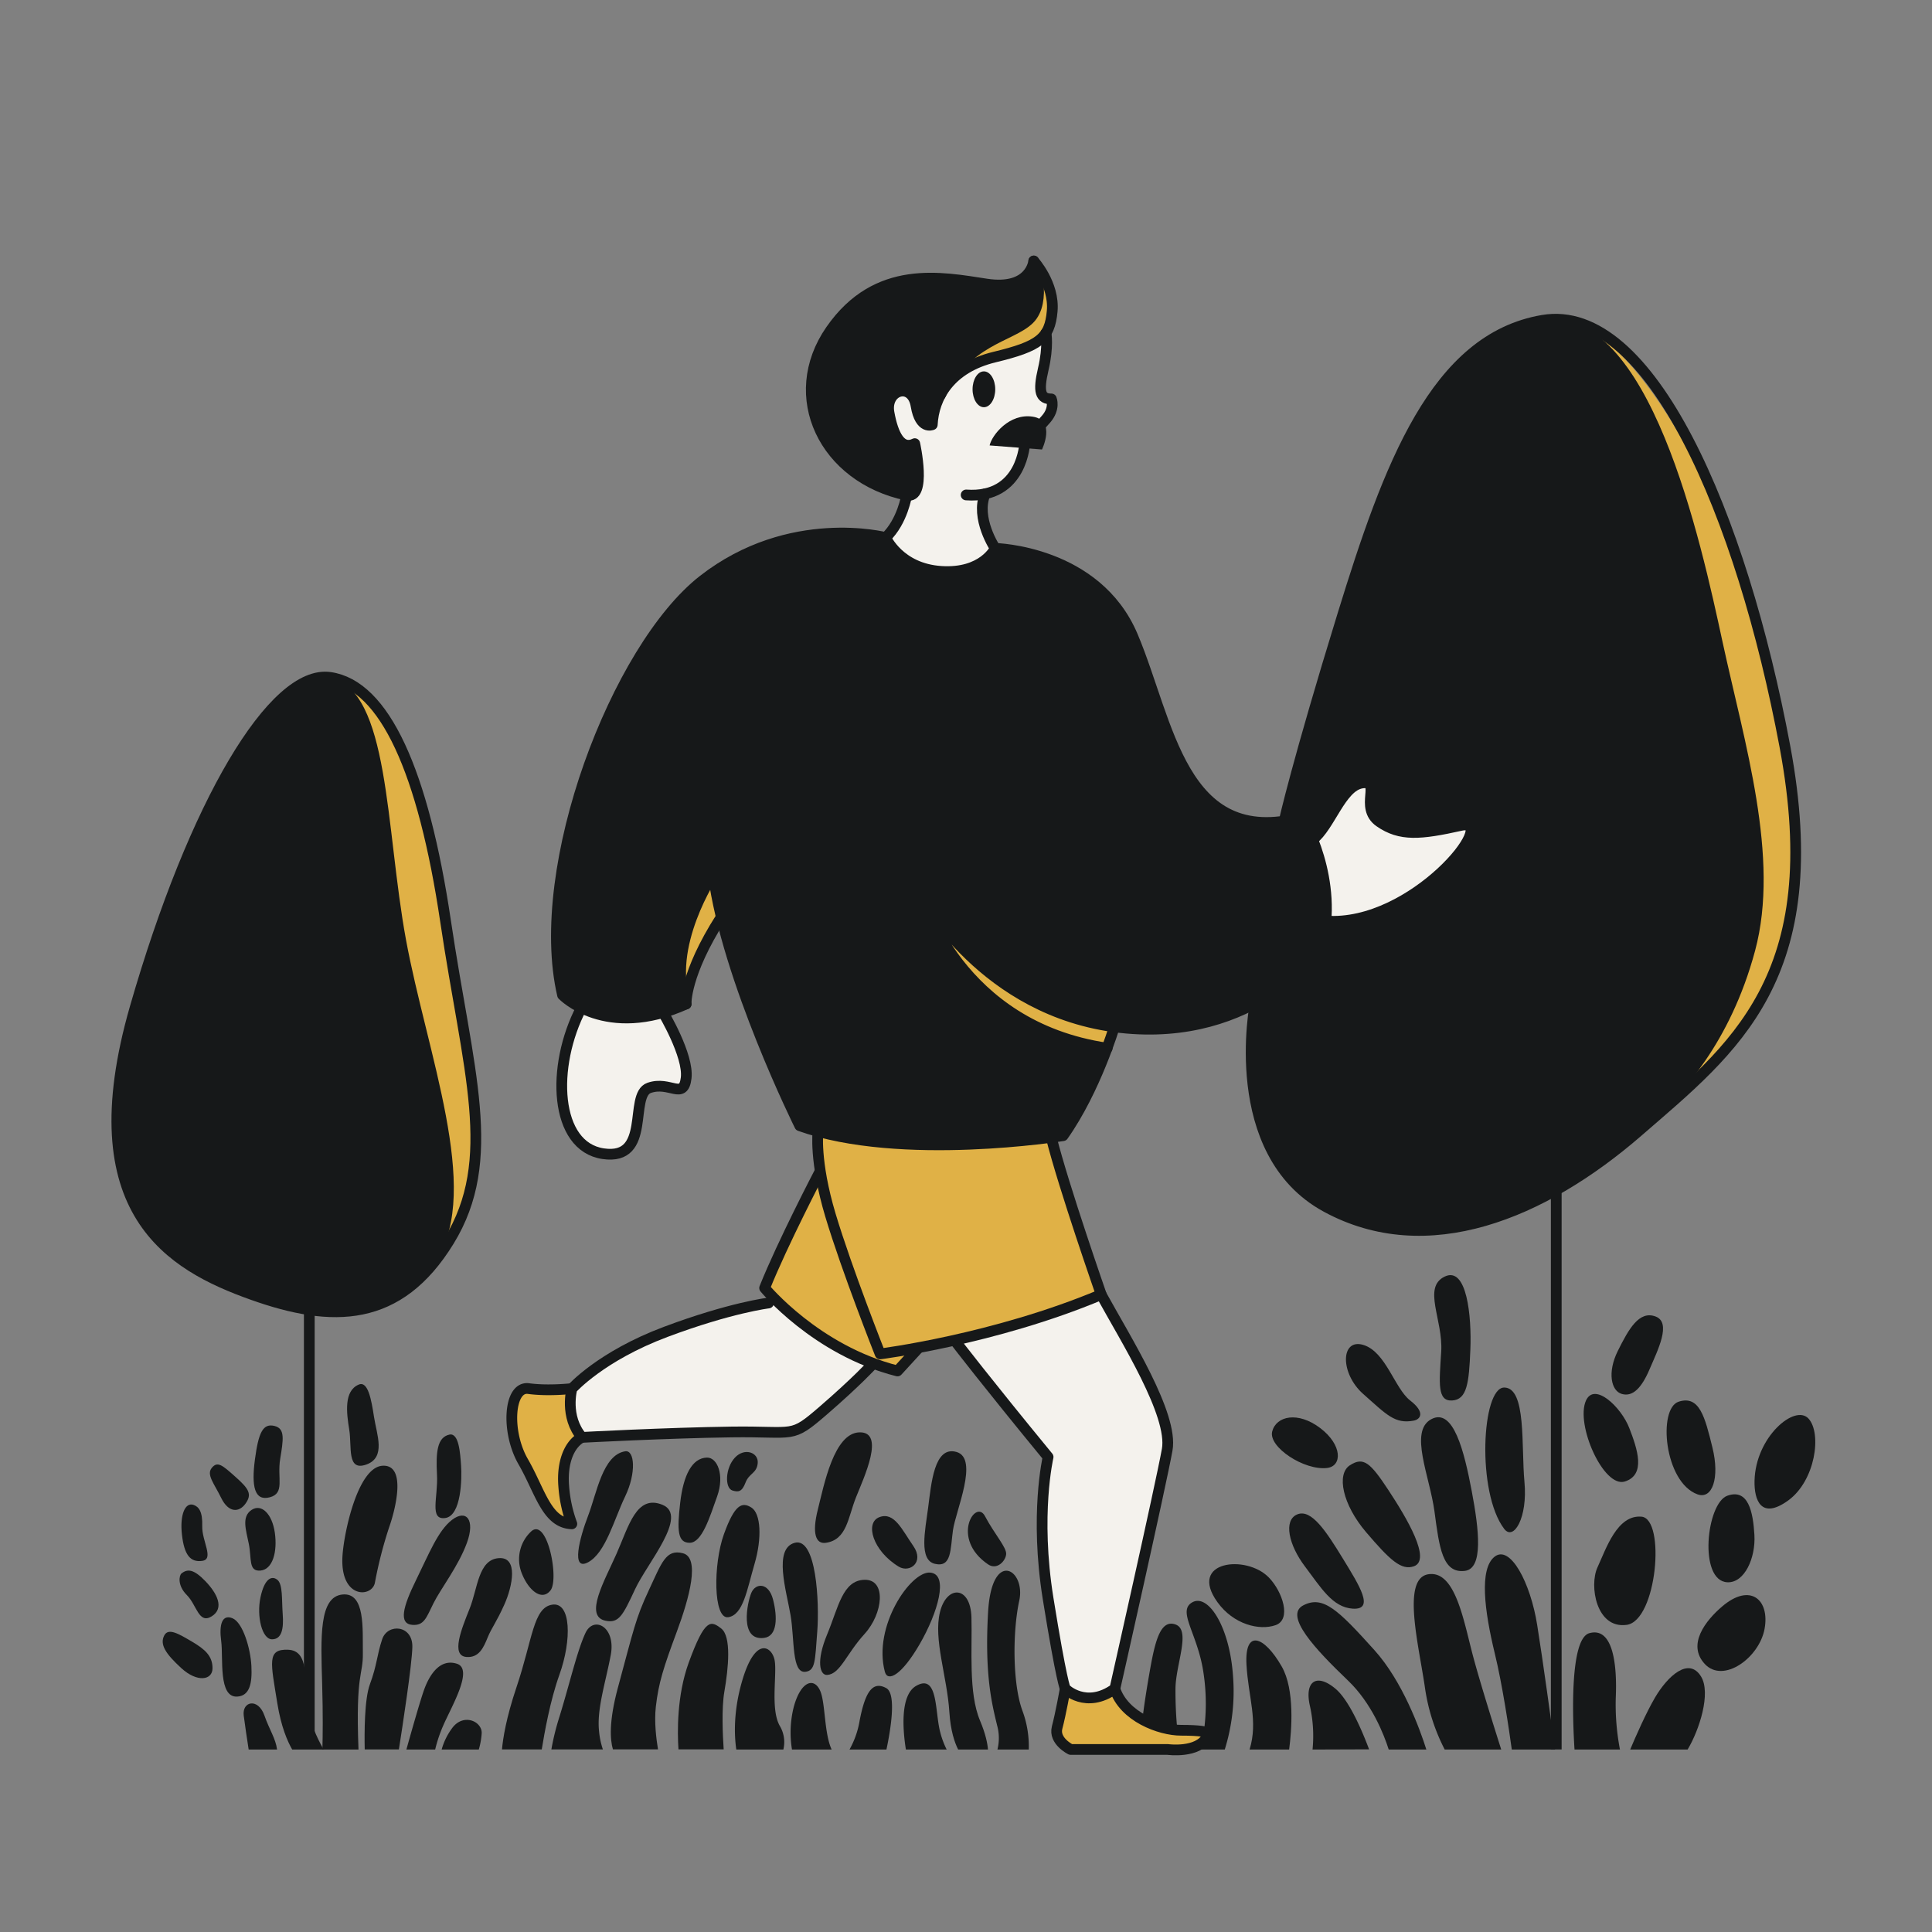 <svg id="Layer_1" data-name="Layer 1" xmlns="http://www.w3.org/2000/svg" viewBox="0 0 900 900"><rect x="0" y="0" width="900" height="900" fill="#808080" stroke="none"/><title>Big Guy Illustrations Pack - Scene 7</title><path d="M410.22,252.86s10.39-11.3,12.13-22.19-17.49-39.24-17.49-39.24l13.86-23,44.9-7.25,23.63-6.09S487.12,165.78,486,172s-1.33,12.7,1.36,13.79,5.75,4.71,2.82,7.12a94.18,94.18,0,0,0-7.39,7.38L477,209.39s-.61,19.47-20.14,21.39l1.49,4.44S454,247.82,466.91,256c0,0-10,18.59-35.56,12.92S410.22,252.86,410.22,252.86Z" fill="#f4f2ed"/><path d="M270.87,469.48s-16.22,32.31-6.33,53.56,22.28,15.66,29,10.27,1.53-26,8.88-26.54,15.17,5.54,17.22-4.62-14.34-38.91-14.34-38.91Z" fill="#f4f2ed"/><path d="M607.55,394.33s11.34-18.21,21-29.69,16.81,7.22,16.81,7.22l49.57,9.44s-13,36.55-34.45,42.43-47.59,10.4-47.59,10.4Z" fill="#f4f2ed"/><path d="M266.38,646.86s35.34-35.23,96.47-39.91c0,0,22.31,20.52,43.4,28.71l-31.71,28.49-6.25,1.65-97.2,3.74S260.44,659.1,266.38,646.86Z" fill="#f4f2ed"/><path d="M445.61,625.58l42.64,53.14S483.84,707.36,486,726s10.19,60.67,10.19,60.67,7.14,10.49,23.1,0l18.72-84.27s8.1-21.84,5.91-32-14.74-39.63-31-67.32Z" fill="#f4f2ed"/><path d="M437,436.78c5,16.15,25.7,51.51,78.68,51.47l3.4-12s-64.7-19.74-78.76-47.05Z" fill="#e0b146"/><path d="M320.5,461.09s6.86-25.18,18.2-34.84l-6.16-16.82S306.93,442.58,320.5,461.09Z" fill="#e0b146"/><path d="M447.94,173c-.17.4,4.74-3.87,22.18-8.47s27.48-17.7,15.66-37l-2.57,6.76s2.57,8.43-10.69,16S453,160.87,447.94,173Z" fill="#e0b146"/><path d="M736.93,156.14c18,10.88,39.07,54.19,54.61,115.1s29.83,111.32,25.63,142-30.9,91.59-30.9,91.59,20.75-8.52,41.16-54.47S830,341,818.74,291.86s-49.81-127.92-83.43-140.64C733.62,150.58,736.93,156.14,736.93,156.14Z" fill="#e0b146"/><path d="M161.39,319.22s8.36,11.25,11.66,30.16,5.4,64.69,13.8,94.93,16.29,56.64,20,89.13,0,48.22,0,48.22,22.36-21,12.56-80.07-16.61-103.75-21.06-119.07S181.3,324.35,161.39,319.22Z" fill="#e0b146"/><path d="M380.87,547.85s-21,44.35-24.68,52.18c0,0,24.07,28.86,61.89,38.65l9.54-10.4s39.43-5.51,85.32-25.22l-23.29-73.23-100.12-12-8.66,6.72.68,16Z" fill="#e0b146"/><path d="M497.37,787.62a11.18,11.18,0,0,0,11.5,3.28c7-2.12,10.8-3.28,10.8-3.28s1.37,12.58,17,15.49,29.14,2.2,25.68,5.83-5.81,4.85-6.67,5.11-58.32,1.12-58.32,1.12l-5.15-7.8Z" fill="#e0b146"/><path d="M244.11,647c6.52-3,22.27-.13,22.27-.13s-1.56,11.82,4.71,22.68c0,0-5.17.86-7.85,12s2.58,26.83,2.58,26.83-5.69,2.35-11.06-6.93S241.61,682,240,672,236.48,650.55,244.11,647Z" fill="#e0b146"/><path d="M262.09,463.51s-11.69-72.7,25.21-137.73,62.06-82,125.28-75.36c0,0,11,19.94,27.77,15.84s21.54-3.47,23.27-10.8c0,0,41.84,6,52.9,23.43s25,60.66,37,82.38a42.43,42.43,0,0,0,53,19.48s18.33,27.6,8.82,60.91c0,0-23.6,43.12-96.26,36.65,0,0-68.56-13.67-89.83-61.43,0,0,10.13,57.55,86.43,71.37,0,0-10.13,26.8-20.48,40.79,0,0-66.68,12.49-122.66-4.62,0,0-32.93-68.4-40.33-117.2,0,0-20.77,24.12-12.51,56l-.09,4.47S289.45,484.17,262.09,463.51Z" fill="#161819"/><path d="M481.58,121.56s5.93,13.54,0,24.27-18.43,7.64-31.51,21.16-15.75,30.82-15.75,30.82-7.06,3.24-6.6-4.93-5.27-14.25-11.44-8.9,1.8,22,1.8,22a9.52,9.52,0,0,0,8.05.63s3.61,18.16-.65,23.41a48.24,48.24,0,0,1-42.12-27.12c-14-27.88,4.78-53.76,23.75-67.49s44.59-3,58-2.69S481.58,121.56,481.58,121.56Z" fill="#161819"/><path d="M598.94,381.72s16.92-71.49,32.93-115.45,37-109.5,86.79-117.06,73.72,103.34,83.81,150,26.8,100.15,15.12,143.66-34.92,67.3-44.7,75.76-68.73,64.07-128.59,53.07S581,508.47,584.59,468.1l33.25-39.91s13.64,2.88,31.39-6.35,41.89-33.42,34.39-37.4-18.63,9.08-37.48.5,1-21-10.35-20.3-14.19,13.53-17.68,18.45-6.25,8.17-6.25,8.17l-5.31-10.51Z" fill="#161819"/><path d="M144.08,610.12s38.66,8.31,59.41-23.72-4.73-96.3-14.36-148.6-7.54-115.94-35.37-122.24c0,0-16.49-7.94-47,43.29S57.52,485.44,56.05,500.73,47.52,556.2,79.8,583,144.08,610.12,144.08,610.12Z" fill="#161819"/><path d="M115.84,815c-.69-4.43-1.75-11.45-2.3-15.8-.85-6.72,6.72-8.4,9.66,0,2.34,6.69,5.21,10.63,5.87,15.8Z" fill="#161819"/><path d="M150.74,815H136.12c-2.25-3.9-5.19-10.72-6.92-21.49-3.06-19.09-5-25.39,5-25s7.51,14,9.18,26.56c1,7.36,4.3,14.42,6.86,19Z" fill="#161819"/><path d="M128,664.3c-5.5-1.43-7.56,2.94-9.24,15.55s-.21,19.53,6.93,17.64,3.36-8.82,4.83-17.85S132.86,665.56,128,664.3Z" fill="#161819"/><path d="M98.62,683.84c2.71-3.38,5-1.26,11.14,4.2s7.77,8,4.62,12.39-8,4.19-11.34-2.63S96.1,687,98.62,683.84Z" fill="#161819"/><path d="M90.22,701.06c-4-1.44-6.51,4.62-5.46,13.86s3.78,13,9.45,12.19-.21-9.25,0-16.18S92.53,701.9,90.22,701.06Z" fill="#161819"/><path d="M84.52,733c2.8-2.25,5.7-2.1,11.16,3.57s9,12.6,2.94,16.38-6.93-5.25-11.55-9.87S83.51,733.81,84.52,733Z" fill="#161819"/><path d="M76.57,761.76c1.94-3.53,6.72-.63,12.81,2.94S99,771.42,99,777.1s-7.19,6.72-14.52,0S74.26,766,76.57,761.76Z" fill="#161819"/><path d="M110.6,790.33c5.69-.4,6.93-6.09,6.51-14.28s-4-20.25-8.82-22.21-6.3,2.88-5.25,10.65S101.57,791,110.6,790.33Z" fill="#161819"/><path d="M126.72,763.65c-4.65,0-7.25-10.71-5.38-19.53s5.25-10.29,7.86-8.19,2,9.24,2.5,16S131.29,763.65,126.72,763.65Z" fill="#161819"/><path d="M117.18,703.39c4.61-3.07,9.59,1.77,10.85,10.64s-1,17.09-6.69,17.6-4.06-5.57-5.41-12.3S112.43,706.57,117.18,703.39Z" fill="#161819"/><path d="M167.1,645c4.32-1.83,5.88,6.93,7.14,15.12s5.67,18.8-3.57,22.11S164,674,162.69,666,160.17,647.92,167.1,645Z" fill="#161819"/><path d="M159.54,724.8c.68-10.91,7.14-41.38,18.69-42s5.67,21.21,3.15,28.35a198,198,0,0,0-6.72,26.05C173.4,744.33,158.28,745,159.54,724.8Z" fill="#161819"/><path d="M167,815H150.2c0-.28,0-.58,0-.91.14-5.08.29-15.18-.13-29.8-.64-21.85-1.45-40.31,9.37-41.5s9.43,16.08,9.59,27.21C169.2,780.81,165.61,778.69,167,815Z" fill="#161819"/><path d="M192.09,767.22c-.17,8.27-4.56,36.82-6.27,47.73H169.9c-.16-7.49-.17-23.36,2.4-30.3,3.41-9.23,3.2-13.43,5.72-21S192.3,756.93,192.09,767.22Z" fill="#161819"/><path d="M206.59,803.56A65.81,65.81,0,0,0,202.72,815H189.31c2-7.15,6-21.29,8-27.14,2.74-8,7.77-15.33,15.55-12.82S210.57,794.53,206.59,803.56Z" fill="#161819"/><path d="M205.74,815a30.35,30.35,0,0,1,5-10.13c5.25-6.93,13.86-2.94,13.65,2.52a34.24,34.24,0,0,1-1.35,7.61Z" fill="#161819"/><path d="M217.3,771.88c-7.41-.57-2.31-13.07,1.47-22.51s4-22.68,13.44-23.52,6.51,13.23,2.73,21.63-5.88,10.71-7.77,15.33S223.18,772.33,217.3,771.88Z" fill="#161819"/><path d="M192.09,756.93c-6.47-.5-4.41-8.4,1.68-20.79S204.06,713,210.58,708s10.92-.21,6.93,10.71-12.26,21.43-15.58,28.15S197.56,757.35,192.09,756.93Z" fill="#161819"/><path d="M209.32,668.3c4.51-1,5.07,8.82,5.47,14.49s.2,23.31-7.37,24.36-3.29-9.66-3.85-20.16S203.64,669.56,209.32,668.3Z" fill="#161819"/><path d="M260.56,780.26c-4.31,12-7,27.35-8.19,34.69H233.84c.45-5.07,1.94-14.68,6.77-29,7.56-22.47,7.77-37,16.59-38.43S266.45,763.89,260.56,780.26Z" fill="#161819"/><path d="M284.51,771c-2.52,13.24-6.51,25.12-5.46,35.35a36.41,36.41,0,0,0,1.8,8.6h-24a115.85,115.85,0,0,1,3.88-15.59c4.82-15.76,8.18-30.46,12-38.65S287,757.77,284.51,771Z" fill="#161819"/><path d="M247.7,713.17a17.68,17.68,0,0,0-4.83,19.23c3.15,8.44,9.53,13.69,13.59,8.44S255.06,707.35,247.7,713.17Z" fill="#161819"/><path d="M291.23,676.07c4.43-.71,5.25,10.08,0,21S282.16,723.3,274,727.74s-4-11.35,0-21.75S280.73,677.75,291.23,676.07Z" fill="#161819"/><path d="M282.1,755c-10.13-2.06-.53-18.48,5.14-31.29s9.24-27.73,21.42-22.69-7.14,27.1-12.81,39.28S288.3,756.3,282.1,755Z" fill="#161819"/><path d="M305.52,795c-.82,7.12.21,15.13,1,19.91h-21c-1.31-4.41-1.93-12.93,2.29-28.61C295.22,759,296.06,754,302.15,741s8-19.53,16-17.43,3.15,20.37-2.94,36.75S306.77,784,305.52,795Z" fill="#161819"/><path d="M337.44,788c-1.36,7.87-.76,20.49-.32,26.93H316.06c-.53-7.82-.83-25.06,4.79-40.46,7.56-20.71,10.29-19.6,15.12-15.85S339.33,777.1,337.44,788Z" fill="#161819"/><path d="M364.92,815H343c-.85-5.73-1.56-17.14,2.62-31.63,6.09-21.14,13.65-16.52,15.13-10.43S358.66,796,363.27,804A14.78,14.78,0,0,1,364.92,815Z" fill="#161819"/><path d="M329.28,679c4.8-.15,8.37,8,4.8,18.06s-7.14,21.63-12.81,21.63-5.88-5.79-4.41-18.64S322.38,679.22,329.28,679Z" fill="#161819"/><path d="M341.22,694.34c-3.7-1.14-3.38-10.51,1.14-15.33s11-2.37,10.62,2.49-4,4.72-5.67,9.1S344,695.18,341.22,694.34Z" fill="#161819"/><path d="M339.22,753.36c-7,1-7-24.78-2-38.65s8.4-15.22,12.81-12.44,5,14.19,1.47,26.23S346.26,752.31,339.22,753.36Z" fill="#161819"/><path d="M355.92,763c6.26-.79,6.3-9.66,4.2-17.85S351.93,737.4,350,742,344.37,764.49,355.92,763Z" fill="#161819"/><path d="M387.42,815H368.94a48.79,48.79,0,0,1,.84-19.91c3.36-12.27,9.67-13.85,12.4-7.18C384.51,793.57,383.93,807.52,387.42,815Z" fill="#161819"/><path d="M375.25,778.78c4.6-.6,4.41-5,5.46-18.7s-.42-44.11-10.5-41.38-3.83,22.48-1.92,33.82S368.74,779.62,375.25,778.78Z" fill="#161819"/><path d="M385.33,780.25c-3.41.23-5.25-6.31,0-18.91s7.14-25.2,17.43-25.41,8.61,15.75,0,25.2S391.42,779.83,385.33,780.25Z" fill="#161819"/><path d="M384.7,718.7c-4.62.68-6.57-4.2-3.71-15.54s7.49-35.71,19.46-35.92,2.1,20.8-1.68,30.25S394.57,717.27,384.7,718.7Z" fill="#161819"/><path d="M412.94,815H395.73a41.26,41.26,0,0,0,4.72-13.46c2.52-13,5.88-18.72,12.4-15.15C417.83,789.07,414.68,806.82,412.94,815Z" fill="#161819"/><path d="M412.21,778.81c1.31,4.87,7.77,1.65,16.18-12.85s13.86-32.76,4.83-33.39S406.54,757.63,412.21,778.81Z" fill="#161819"/><path d="M441,815h-19c-1.29-8.09-3-25.22,4.79-29.66,10.28-5.89,8.68,12,11.16,21.42A39.58,39.58,0,0,0,441,815Z" fill="#161819"/><path d="M460.24,815H446.35c-1.66-3.26-3.54-8.76-4.1-17.48-1.05-16.59-7.49-33.86-4.38-46.54s14.25-12.42,14.67,2.46-1.47,35.11,4,48.1C459.16,807.78,460,812.13,460.24,815Z" fill="#161819"/><path d="M418.72,729.84c5.07,3,12-2.1,6.73-9.67s-8.83-16-15.76-13.44S406.54,722.49,418.72,729.84Z" fill="#161819"/><path d="M435.53,728.5c7.82,1.82,7.14-6.64,8.4-15.68s12.18-33.37,1.68-36.43-11.78,14.9-13.24,25.88S428,726.75,435.53,728.5Z" fill="#161819"/><path d="M479.24,815h-14.6a21.9,21.9,0,0,0-.13-11.18c-2.31-9.66-5.92-23.15-4.22-52.84s17.67-19.83,14.52-5.34-3.15,38.65,1.46,51.25A47.53,47.53,0,0,1,479.24,815Z" fill="#161819"/><path d="M460.29,728.75c4.16,2.83,8.21-1.64,8.42-4.79s-5.46-9.32-9.87-17.68S442.62,716.74,460.29,728.75Z" fill="#161819"/><path d="M759.4,815c2.5-5.93,7.35-17,11.56-24.2,6-10.19,15.75-19,21.42-9.87,4.81,7.72-.77,25-6.23,34.07Z" fill="#161819"/><path d="M802.15,748.43c-7.45,6.38-16.51,17.64-7.94,26.77s25.27-2.83,27.79-16.38S815.38,737.08,802.15,748.43Z" fill="#161819"/><path d="M804.67,737.08c8,.38,13.23-11.34,12.6-22.05s-2.83-21.74-12.6-18.27S791.12,736.45,804.67,737.08Z" fill="#161819"/><path d="M817.33,689.82c-.21,9.06,3.09,18.28,15.7,9.14s15.75-31.19,9.45-38.12S817.78,669.37,817.33,689.82Z" fill="#161819"/><path d="M754.64,815H733.47c-.83-13.05-2.49-51.61,6.93-54.21,11.34-3.12,12.92,15.73,12.29,30A111.29,111.29,0,0,0,754.64,815Z" fill="#161819"/><path d="M744.16,730.15c-3.91,8.47-.61,28.67,13.57,26.78s18.27-49.46,6.93-50.41S748.24,721.33,744.16,730.15Z" fill="#161819"/><path d="M790.73,696.11c6.9,2.53,10.48-7.55,7-21.72s-6-24.58-15.75-21.43S775.21,690.42,790.73,696.11Z" fill="#161819"/><path d="M738.82,652.4c4-8.71,16.39,3.08,20.17,12.85s7.84,21.74-2.07,24.89S733.78,663.49,738.82,652.4Z" fill="#161819"/><path d="M753.63,629.33c5.1-10.27,9.94-18.9,17.57-16.07s1,15.76-2.76,24.58-7.88,12.95-12.92,11.52S748.7,639.27,753.63,629.33Z" fill="#161819"/><path d="M724.41,815H704.25c-1.21-8.79-4.3-30-8-45.1-4.72-19.54-7.25-39.07,0-44.74s16.7,12,19.85,31.94C718.69,773.25,722.91,803.93,724.41,815Z" fill="#161819"/><path d="M699.33,815H673a90.82,90.82,0,0,1-9.19-28.72c-2.84-19.85-11-51,1.58-52.93S681.8,755,686.21,771.53C689.62,784.28,696.42,805.83,699.33,815Z" fill="#161819"/><path d="M700.7,712.19c4.42,5.82,11-5.2,9.45-21.82s1-44-9.45-44S687.78,695.18,700.7,712.19Z" fill="#161819"/><path d="M682.43,731.77c8.61-1.12,6.61-18.95,3.15-37.22s-8.51-39.07-18.9-33.4-.63,26.55,1.57,43.05S671.91,733.13,682.43,731.77Z" fill="#161819"/><path d="M658.6,729.65c8.4-2.89-3.27-22.5-11.77-35.42s-11.66-15.75-18-11.65-3.47,18.26,7.56,31.18S652.73,731.67,658.6,729.65Z" fill="#161819"/><path d="M664.45,815H646.92c-2.23-7-7.89-21.54-19-32.17-15.13-14.47-29.94-30.26-20.8-35s16.07,1.9,33.08,20.8C653.41,783.25,661.49,805.64,664.45,815Z" fill="#161819"/><path d="M611.43,815A64.28,64.28,0,0,0,610.28,795c-2.84-12,3.15-15.74,12-8.18,6.53,5.6,12.72,20.66,15.49,28.09Z" fill="#161819"/><path d="M600.53,815H582.1c4.07-13.2-.58-24.27-1.44-39.51-.94-16.77,8.2-13.47,16.39.78C603.29,787.09,601.66,806.4,600.53,815Z" fill="#161819"/><path d="M630.13,749.37c-9.46-.63-14.79-9.83-22.28-19.72s-10.12-21.47-3.53-24.19,13.54,8,21.25,20.6S640.55,750.06,630.13,749.37Z" fill="#161819"/><path d="M618.2,683.84c7.11-.84,7.2-10.71-3.19-18.59s-20.48-5.67-22.37,1.57S607.53,685.1,618.2,683.84Z" fill="#161819"/><path d="M658.6,661.78c-8.82,1.7-12.69-2.79-23.57-12.42s-10.54-26,0-22.86,14.63,20.29,21.88,25.9S661.62,661.2,658.6,661.78Z" fill="#161819"/><path d="M676.44,652.4c7-.39,7.88-8.26,8.51-23.7s-1.58-39.06-12-34-.63,20.16-1.58,35S669.51,652.78,676.44,652.4Z" fill="#161819"/><path d="M561.15,815h-4.43l3.45-4.35a95.28,95.28,0,0,0,.33-32.2c-2.84-17.9-12.29-28.09-5-32.07s17.33,11.23,18.9,34.55A91,91,0,0,1,570.54,815Z" fill="#161819"/><path d="M567.12,746.33c7.48,10.41,19.53,13.37,27.09,10.73s3.23-15.64-3.11-22.18C580.6,724,553.31,727.1,567.12,746.33Z" fill="#161819"/><path d="M532.1,801.85s.68-7.1,3.2-21.6,4.88-26.13,12.28-23.51,0,18.78,0,30.12a189,189,0,0,0,.87,19.08A20.78,20.78,0,0,1,532.1,801.85Z" fill="#161819"/><path d="M487.25,155.09s1.26,6.17-1.26,16.88-1.26,13.87,3.78,13.87c0,0,1.89,4.41-2.52,9.45S477.4,206,477.4,206s-.86,26.46-27.33,24.57" fill="none" stroke="#161819" stroke-linecap="round" stroke-linejoin="round" stroke-width="5"/><path d="M422.35,230.67c9.56,2,3.78-24,3.78-24-6.3,3.15-10.08-3.78-12-14.45s10.71-14.54,12.6-3.19,7.56,8.82,7.56,8.82c.63-12.61,8.19-26.47,29-31.51s25.75-8.72,26.86-21.42-8.59-23.32-8.59-23.32-1.26,13.87-22.06,10.72-51-9.46-72.46,21.42S383.91,222.58,422.35,230.67Z" fill="none" stroke="#161819" stroke-linecap="round" stroke-linejoin="round" stroke-width="5"/><path d="M422.35,230.67s-1.89,12.19-9.77,19.75c0,0,6.3,14.49,25.84,15.76s25.2-10.72,25.2-10.72-9.4-14-4.7-25.42" fill="none" stroke="#161819" stroke-linecap="round" stroke-linejoin="round" stroke-width="5"/><path d="M412.58,250.42s-44.63-11.66-85,19.85-79.39,133.59-65.53,193.24c0,0,20.16,21,57.55,4.2,0,0-.65-13.86,16.27-40.33" fill="none" stroke="#161819" stroke-linecap="round" stroke-linejoin="round" stroke-width="5"/><path d="M463.62,255.46s47.15,1,64,40.86,22.68,99.55,79,84.43c0,0,17.65,29,8.82,60.91,0,0-30.24,44.11-93.67,37s-92.42-61.75-92.42-61.75,17,61.25,86.43,71.37" fill="none" stroke="#161819" stroke-linecap="round" stroke-linejoin="round" stroke-width="5"/><path d="M519.11,478.31s-8.76,29.31-23.88,50.73c0,0-75.61,12.18-122.66-4.62,0,0-34-68.47-40.33-117.2,0,0-22.68,34-12.6,60.49" fill="none" stroke="#161819" stroke-linecap="round" stroke-linejoin="round" stroke-width="5"/><path d="M611.48,391.13c8.09-6.18,13.14-24.66,22.8-26.34s-1.26,11.34,8.4,18.06,18.9,5.88,37.81,1.68-22,47.49-62.89,44.54" fill="none" stroke="#161819" stroke-linecap="round" stroke-linejoin="round" stroke-width="5"/><path d="M308.89,471.68s12,20,10.75,30.47-7.56,1.26-17.22,4.62,1.26,34-21.43,30.67-24.45-40.56-10.12-68" fill="none" stroke="#161819" stroke-linecap="round" stroke-linejoin="round" stroke-width="5"/><path d="M381.05,527.06s-1.76,13.74,5.8,39S410,630.7,410,630.7s53-6.63,103-27.64c0,0-17.52-50.17-23.29-73.23" fill="none" stroke="#161819" stroke-linecap="round" stroke-linejoin="round" stroke-width="5"/><path d="M381.87,545.93S364.59,579,356.19,600c0,0,23.81,29,61.89,38.65l9.54-10.4" fill="none" stroke="#161819" stroke-linecap="round" stroke-linejoin="round" stroke-width="5"/><path d="M445.61,625.58s13.65,17.85,42.64,53.14c0,0-6.3,26.88,0,65.95s8,42,8,42,9.66,9.66,23.1,0c0,0,21.43-94.94,24.37-111.32s-19.26-51.31-30.76-72.3" fill="none" stroke="#161819" stroke-linecap="round" stroke-linejoin="round" stroke-width="5"/><path d="M358,607h0s-17.64,2.1-47.89,13.44-43.69,26.47-43.69,26.47-3.6,13,4.71,22.68c0,0,39.4-2.1,69.65-2.52s27.3,3.36,42.84-10.08,22.67-21.28,22.67-21.28" fill="none" stroke="#161819" stroke-linecap="round" stroke-linejoin="round" stroke-width="5"/><path d="M266.38,646.86s-10.92,1.26-20.16,0-10.5,20.16-2.52,34,10.92,28.57,22.68,29a64.23,64.23,0,0,1-3.78-17.64c-.84-10.51,2.28-19.33,8.49-22.69" fill="none" stroke="#161819" stroke-linecap="round" stroke-linejoin="round" stroke-width="5"/><path d="M496.23,786.68s-2.1,11.76-3.78,18.06,6.3,10.22,6.3,10.22h45.13s14.28,2,18.48-6c0,0,5.93-2.94-12.18-2.94-9.84,0-26.65-6.3-30.85-19.32" fill="none" stroke="#161819" stroke-linecap="round" stroke-linejoin="round" stroke-width="5"/><path d="M153.76,315.56c25.44,3.65,43.45,43.9,53.81,113.63s24.92,110.9,1.57,148.92S155,616.46,117.47,603.06,35.52,564.8,62.93,469.48,127.4,311.78,153.76,315.56Z" fill="none" stroke="#161819" stroke-linecap="round" stroke-linejoin="round" stroke-width="5"/><path d="M584.74,467.32s-13.84,69.41,33.1,94.93,100.88,3.34,145.27-35.19,88.55-71.61,68.36-179.36-62.72-207-112.81-198.49-71.81,68-93.09,137-27.35,96.25-27.35,96.25" fill="none" stroke="#161819" stroke-linecap="round" stroke-linejoin="round" stroke-width="5"/><line x1="724.96" y1="554.32" x2="724.96" y2="814.96" fill="none" stroke="#161819" stroke-miterlimit="10" stroke-width="5"/><line x1="144.08" y1="610.12" x2="144.08" y2="809.71" fill="none" stroke="#161819" stroke-linecap="round" stroke-linejoin="round" stroke-width="5"/><ellipse cx="458.34" cy="181.35" rx="5.28" ry="8.35" fill="#161819"/><path d="M481.58,121.56s6.25,18.86-2.15,27.14S449.5,158.36,438.1,184" fill="none" stroke="#161819" stroke-linecap="round" stroke-linejoin="round" stroke-width="5"/><path d="M461,207.5l24.4,1.89s6.62-13.55-4.25-15.28S462.07,202.61,461,207.5Z" fill="#161819"/></svg>